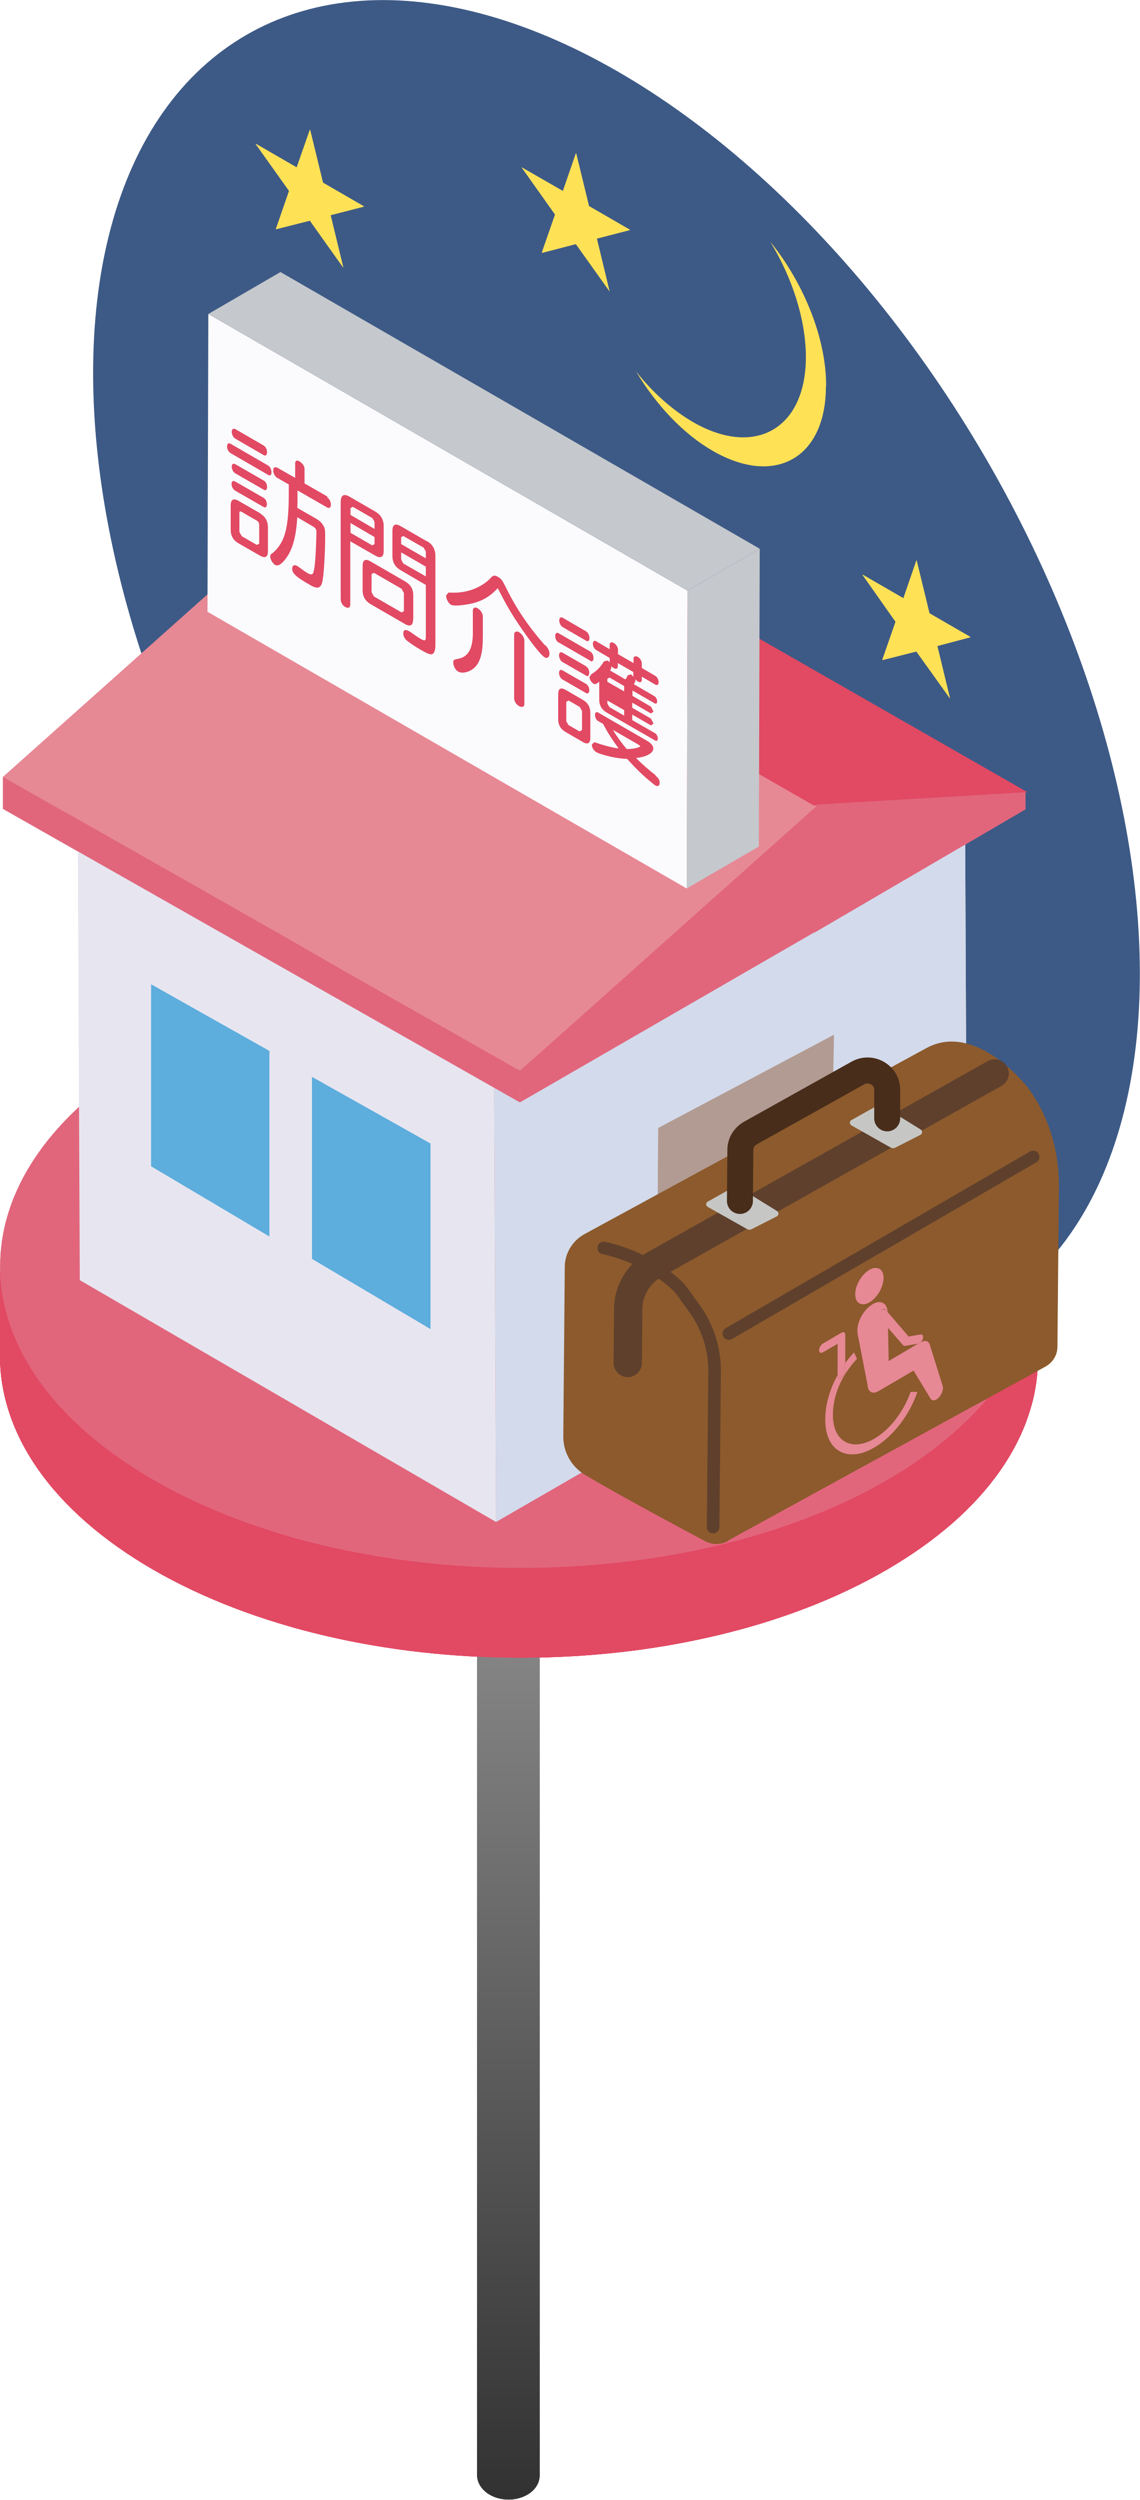 <?xml version="1.0" encoding="UTF-8"?><svg id="_レイヤー_2" xmlns="http://www.w3.org/2000/svg" xmlns:xlink="http://www.w3.org/1999/xlink" viewBox="0 0 53.57 117.44"><defs><style>.cls-1{stroke-width:1.33px;}.cls-1,.cls-2,.cls-3{fill:none;stroke-linecap:round;stroke-linejoin:round;}.cls-1,.cls-3{stroke:#5f402d;}.cls-4{fill:#8c5a2c;}.cls-5{fill:#e24963;}.cls-6{fill:#b29b92;}.cls-7{fill:#fbfbfd;}.cls-8{fill:#e1667c;}.cls-9{isolation:isolate;}.cls-10{fill:#c24669;}.cls-11{fill:#f4f7f9;}.cls-12{clip-path:url(#clippath-1);}.cls-2{stroke:#482d1b;stroke-width:1.22px;}.cls-13{fill:url(#_名称未設定グラデーション_78);}.cls-14{fill:#b2b5b8;}.cls-15{fill:#e7e6f0;}.cls-16{fill:#c6c7c5;}.cls-17{clip-path:url(#clippath);}.cls-18{fill:#ffe156;}.cls-3{stroke-width:.59px;}.cls-19{fill:#d3daeb;}.cls-20{fill:#5daddd;}.cls-21{fill:#c5c8cc;}.cls-22{fill:#e78895;}.cls-23{fill:#3d5a86;}</style><linearGradient id="_名称未設定グラデーション_78" x1="23.89" y1="70" x2="23.89" y2="141.33" gradientUnits="userSpaceOnUse"><stop offset="0" stop-color="#949494"/><stop offset="1" stop-color="#000"/></linearGradient><clipPath id="clippath"><path class="cls-5" d="M48.78,59.6v4.22c-.02,3.59-2.38,7.18-7.1,9.92-9.49,5.52-24.93,5.52-34.49,0C2.39,70.96-.01,67.32,0,63.68v-4.22c0,3.64,2.4,7.28,7.21,10.06,9.56,5.52,25,5.51,34.49,0,4.72-2.74,7.08-6.33,7.09-9.92Z"/></clipPath><clipPath id="clippath-1"><path class="cls-5" d="M48.78,59.6v4.22c-.02,3.59-2.38,7.18-7.1,9.92-9.49,5.52-24.93,5.52-34.49,0C2.39,70.96-.01,67.32,0,63.68v-4.22c0,3.64,2.4,7.28,7.21,10.06,9.56,5.52,25,5.51,34.49,0,4.72-2.74,7.08-6.33,7.09-9.92Z"/></clipPath></defs><g id="_レイヤー_1-2"><g><ellipse class="cls-23" cx="28.97" cy="31.63" rx="20.08" ry="34.67" transform="translate(-11.97 18.84) rotate(-30.16)"/><path class="cls-18" d="M38.81,18.15c0,3.37-2.39,4.72-5.32,3.03-1.39-.8-2.67-2.17-3.6-3.73,.77,.98,1.69,1.8,2.66,2.37,2.92,1.69,5.31,.33,5.32-3.03,0-1.76-.63-3.72-1.67-5.43,1.58,1.96,2.63,4.54,2.62,6.78Z"/><polygon class="cls-18" points="14.58 6.11 15.18 8.58 17.1 9.69 17.1 9.71 15.54 10.11 16.14 12.59 14.56 10.37 12.98 10.77 12.96 10.76 13.58 8.97 12.02 6.78 12.02 6.75 13.94 7.86 14.56 6.09 14.58 6.11"/><g><g><path class="cls-13" d="M25.36,116.32s0-.04,0-.07v-41.6h-2.94v41.57s0,.08,0,.12h0s0,0,0,0c.02,.27,.16,.54,.43,.75,.58,.45,1.51,.45,2.09,0,.27-.21,.4-.47,.42-.75h0v-.03Z"/><g><path class="cls-5" d="M48.78,59.6v4.22c-.02,3.59-2.38,7.18-7.1,9.92-9.49,5.52-24.93,5.52-34.49,0C2.39,70.96-.01,67.32,0,63.68v-4.22c0,3.64,2.4,7.28,7.21,10.06,9.56,5.52,25,5.51,34.49,0,4.72-2.74,7.08-6.33,7.09-9.92Z"/><g class="cls-17"><g class="cls-9"><path class="cls-5" d="M48.78,59.6v4.22c-.01,.07-.01,.14-.02,.21v-4.22c.01-.07,.02-.14,.02-.21"/><path class="cls-5" d="M48.78,59.81v4.22c-.03,.47-.08,.93-.17,1.4v-4.22c.11-.46,.16-.93,.17-1.4"/><path class="cls-5" d="M48.62,61.21v4.22c-.1,.46-.24,.92-.41,1.37v-4.22c.18-.45,.31-.91,.41-1.37"/><path class="cls-5" d="M48.23,62.58v4.22c-.19,.47-.4,.93-.66,1.39v-4.22c.27-.46,.49-.92,.66-1.39"/><path class="cls-5" d="M47.58,63.97v4.22c-.29,.49-.62,.98-.99,1.46v-4.22c.39-.48,.71-.96,.99-1.46"/><path class="cls-5" d="M46.6,65.43v4.22c-.45,.56-.95,1.1-1.52,1.63v-4.22c.58-.53,1.09-1.07,1.52-1.63"/><path class="cls-5" d="M45.08,67.05v4.22c-.89,.81-1.92,1.57-3.1,2.29v-4.22c1.2-.71,2.23-1.48,3.1-2.29"/><path class="cls-5" d="M41.99,69.34v4.22c-.11,.06-.21,.12-.31,.18-1.63,.95-3.43,1.73-5.34,2.35v-4.22c1.93-.62,3.73-1.4,5.36-2.35,.1-.06,.2-.12,.3-.18"/><path class="cls-5" d="M36.35,71.87v4.22c-1.49,.48-3.04,.86-4.63,1.15v-4.22c1.6-.29,3.15-.67,4.63-1.15"/><path class="cls-5" d="M31.74,73.02v4.22c-1.03,.18-2.07,.33-3.12,.43v-4.22c1.06-.1,2.1-.25,3.12-.43"/><path class="cls-5" d="M28.62,73.45v4.22c-.91,.09-1.81,.15-2.72,.18v-4.22c.92-.03,1.82-.09,2.72-.18"/><path class="cls-5" d="M25.92,73.63v4.22c-.84,.03-1.68,.03-2.51,.01v-4.22c.84,.02,1.68,.02,2.51-.01"/><path class="cls-5" d="M23.42,73.64v4.22c-.81-.02-1.62-.06-2.41-.13v-4.22c.81,.07,1.61,.11,2.41,.13"/><path class="cls-5" d="M21.02,73.51v4.22c-.81-.07-1.6-.15-2.38-.26v-4.22c.8,.11,1.59,.2,2.38,.26"/><path class="cls-5" d="M18.65,73.25v4.22c-.83-.12-1.63-.26-2.43-.42v-4.22c.81,.16,1.61,.3,2.43,.42"/><path class="cls-5" d="M16.23,72.83v4.22c-.87-.18-1.72-.39-2.56-.62v-4.22c.84,.24,1.69,.44,2.56,.62"/><path class="cls-5" d="M13.69,72.2v4.22c-1.03-.29-2.02-.62-2.97-1v-4.22c.97,.38,1.96,.71,2.97,1"/><path class="cls-5" d="M10.73,71.2v4.22c-1.25-.49-2.43-1.05-3.53-1.69C2.39,70.96-.01,67.32,0,63.68v-4.22c0,3.64,2.4,7.28,7.21,10.06,1.1,.64,2.28,1.2,3.52,1.69"/></g></g></g><ellipse class="cls-8" cx="24.4" cy="59.53" rx="14.13" ry="24.39" transform="translate(-35.2 83.76) rotate(-89.84)"/></g><g><g><g><g class="cls-9"><polygon class="cls-19" points="23.22 51.07 23.31 71.5 45.44 58.73 45.35 38.29 23.22 51.07"/><polygon class="cls-15" points="23.22 51.07 3.66 39.7 3.75 60.14 23.31 71.5 23.22 51.07"/><polygon class="cls-11" points="45.35 38.29 25.79 26.92 3.66 39.7 23.22 51.07 45.35 38.29"/></g><g class="cls-9"><polygon class="cls-10" points="24.18 50.24 24.18 51.27 3.1 39.1 3.1 38.06 24.18 50.24"/><polygon class="cls-14" points="24.18 50.24 44.99 38.14 44.99 39.18 24.18 51.27 24.18 50.24"/><polygon class="cls-11" points="3.1 38.06 24.07 26 44.99 38.14 24.18 50.24 3.1 38.06"/></g><g class="cls-9"><polygon class="cls-8" points="38.42 37.81 24.43 50.29 24.43 51.79 38.44 43.7 38.42 37.81"/><polygon class="cls-22" points="38.42 37.81 14.13 24.02 .14 36.5 24.43 50.29 38.42 37.81"/><polygon class="cls-8" points="24.43 50.29 .14 36.5 .14 38 24.43 51.79 24.43 50.29"/></g><polygon class="cls-5" points="48.28 37.22 38.24 37.84 14.19 24.05 24.8 23.78 48.28 37.22"/></g><polygon class="cls-8" points="38.28 43.81 48.19 38.02 48.19 37.22 38.33 37.8 38.28 43.81"/><polygon class="cls-20" points="7.1 46.24 7.1 54.79 12.66 58.09 12.66 49.37 7.1 46.24"/><polygon class="cls-20" points="14.66 50.59 14.66 59.14 20.23 62.44 20.23 53.72 14.66 50.59"/></g><path class="cls-6" d="M31.07,66.9s8.4-4.8,8.12-4.59,0-13.7,0-13.7l-8.26,4.38s-.14,13.91,.14,13.91Z"/></g><g><path class="cls-13" d="M25.36,116.32s0-.04,0-.07v-41.6h-2.94v41.57s0,.08,0,.12h0s0,0,0,0c.02,.27,.16,.54,.43,.75,.58,.45,1.51,.45,2.09,0,.27-.21,.4-.47,.42-.75h0v-.03Z"/><g><path class="cls-5" d="M48.78,59.6v4.22c-.02,3.59-2.38,7.18-7.1,9.92-9.49,5.52-24.93,5.52-34.49,0C2.39,70.96-.01,67.32,0,63.68v-4.22c0,3.64,2.4,7.28,7.21,10.06,9.56,5.52,25,5.51,34.49,0,4.72-2.74,7.08-6.33,7.09-9.92Z"/><g class="cls-12"><g class="cls-9"><path class="cls-5" d="M48.78,59.6v4.22c-.01,.07-.01,.14-.02,.21v-4.22c.01-.07,.02-.14,.02-.21"/><path class="cls-5" d="M48.78,59.81v4.22c-.03,.47-.08,.93-.17,1.4v-4.22c.11-.46,.16-.93,.17-1.4"/><path class="cls-5" d="M48.62,61.21v4.22c-.1,.46-.24,.92-.41,1.37v-4.22c.18-.45,.31-.91,.41-1.37"/><path class="cls-5" d="M48.23,62.58v4.22c-.19,.47-.4,.93-.66,1.39v-4.22c.27-.46,.49-.92,.66-1.39"/><path class="cls-5" d="M47.58,63.97v4.22c-.29,.49-.62,.98-.99,1.46v-4.22c.39-.48,.71-.96,.99-1.46"/><path class="cls-5" d="M46.6,65.43v4.22c-.45,.56-.95,1.1-1.52,1.63v-4.22c.58-.53,1.09-1.07,1.52-1.63"/><path class="cls-5" d="M45.08,67.05v4.22c-.89,.81-1.92,1.57-3.1,2.29v-4.22c1.2-.71,2.23-1.48,3.1-2.29"/><path class="cls-5" d="M41.99,69.34v4.22c-.11,.06-.21,.12-.31,.18-1.63,.95-3.43,1.73-5.34,2.35v-4.22c1.93-.62,3.73-1.4,5.36-2.35,.1-.06,.2-.12,.3-.18"/><path class="cls-5" d="M36.35,71.87v4.22c-1.49,.48-3.04,.86-4.63,1.15v-4.22c1.6-.29,3.15-.67,4.63-1.15"/><path class="cls-5" d="M31.74,73.02v4.22c-1.03,.18-2.07,.33-3.12,.43v-4.22c1.06-.1,2.1-.25,3.12-.43"/><path class="cls-5" d="M28.62,73.45v4.22c-.91,.09-1.81,.15-2.72,.18v-4.22c.92-.03,1.82-.09,2.72-.18"/><path class="cls-5" d="M25.92,73.63v4.22c-.84,.03-1.68,.03-2.51,.01v-4.22c.84,.02,1.68,.02,2.51-.01"/><path class="cls-5" d="M23.42,73.64v4.22c-.81-.02-1.62-.06-2.41-.13v-4.22c.81,.07,1.61,.11,2.41,.13"/><path class="cls-5" d="M21.02,73.51v4.22c-.81-.07-1.6-.15-2.38-.26v-4.22c.8,.11,1.59,.2,2.38,.26"/><path class="cls-5" d="M18.65,73.25v4.22c-.83-.12-1.63-.26-2.43-.42v-4.22c.81,.16,1.61,.3,2.43,.42"/><path class="cls-5" d="M16.23,72.83v4.22c-.87-.18-1.72-.39-2.56-.62v-4.22c.84,.24,1.69,.44,2.56,.62"/><path class="cls-5" d="M13.69,72.2v4.22c-1.03-.29-2.02-.62-2.97-1v-4.22c.97,.38,1.96,.71,2.97,1"/><path class="cls-5" d="M10.73,71.2v4.22c-1.25-.49-2.43-1.05-3.53-1.69C2.39,70.96-.01,67.32,0,63.68v-4.22c0,3.64,2.4,7.28,7.21,10.06,1.1,.64,2.28,1.2,3.52,1.69"/></g></g></g><ellipse class="cls-8" cx="24.4" cy="59.53" rx="14.13" ry="24.39" transform="translate(-35.2 83.76) rotate(-89.84)"/></g><g><g><g><g class="cls-9"><polygon class="cls-19" points="23.22 51.07 23.31 71.5 45.44 58.73 45.35 38.29 23.22 51.07"/><polygon class="cls-15" points="23.22 51.07 3.66 39.7 3.75 60.14 23.31 71.5 23.22 51.07"/><polygon class="cls-11" points="45.35 38.29 25.79 26.92 3.66 39.7 23.22 51.07 45.35 38.29"/></g><g class="cls-9"><polygon class="cls-10" points="24.18 50.24 24.18 51.27 3.1 39.1 3.1 38.06 24.18 50.24"/><polygon class="cls-14" points="24.18 50.24 44.99 38.14 44.99 39.18 24.18 51.27 24.18 50.24"/><polygon class="cls-11" points="3.1 38.06 24.07 26 44.99 38.14 24.18 50.24 3.1 38.06"/></g><g class="cls-9"><polygon class="cls-8" points="38.42 37.81 24.43 50.29 24.43 51.79 38.44 43.7 38.42 37.81"/><polygon class="cls-22" points="38.42 37.81 14.13 24.02 .14 36.5 24.43 50.29 38.42 37.81"/><polygon class="cls-8" points="24.43 50.29 .14 36.5 .14 38 24.43 51.79 24.43 50.29"/></g><polygon class="cls-5" points="48.28 37.22 38.24 37.84 14.19 24.05 24.8 23.78 48.28 37.22"/></g><polygon class="cls-8" points="38.28 43.81 48.19 38.02 48.19 37.22 38.33 37.8 38.28 43.81"/><polygon class="cls-20" points="7.1 46.24 7.1 54.79 12.66 58.09 12.66 49.37 7.1 46.24"/><polygon class="cls-20" points="14.66 50.59 14.66 59.14 20.23 62.44 20.23 53.72 14.66 50.59"/></g><path class="cls-6" d="M31.07,66.9s8.4-4.8,8.12-4.59,0-13.7,0-13.7l-8.26,4.38s-.14,13.91,.14,13.91Z"/></g><g class="cls-9"><polygon class="cls-7" points="32.31 27.75 32.27 41.74 9.75 28.74 9.79 14.75 32.31 27.75"/><polygon class="cls-21" points="32.31 27.75 35.7 25.78 35.66 39.77 32.27 41.74 32.31 27.75"/><polygon class="cls-21" points="9.79 14.75 13.18 12.78 35.7 25.78 32.31 27.75 9.79 14.75"/></g><g><path class="cls-4" d="M34.2,72.38l14.93-8.18c.34-.19,.56-.54,.56-.93l.07-7.52c.01-1.39-.32-2.78-1.02-3.99-.17-.29-.35-.56-.55-.8-1.06-1.24-2.94-2.67-4.66-1.72l-16.07,8.74c-.56,.31-.92,.9-.92,1.54l-.07,7.97c0,.73,.38,1.41,1.01,1.79,1.55,.93,4.45,2.48,5.65,3.12,.34,.18,.74,.18,1.07,0Z"/><path class="cls-1" d="M29.5,64.03l.02-2.53c0-.87,.48-1.67,1.25-2.1l15.97-8.97"/><g><path class="cls-16" d="M35.14,57.76l-1.88-1.06c-.1-.06-.1-.2,0-.25l1.25-.7s.1-.03,.15,0l1.85,1.14c.1,.06,.09,.2,0,.25l-1.22,.62s-.1,.02-.14,0Z"/><path class="cls-16" d="M41.89,53.93l-1.88-1.06c-.1-.06-.1-.2,0-.25l1.25-.7s.1-.03,.15,0l1.85,1.14c.1,.06,.09,.2,0,.25l-1.22,.62s-.1,.02-.14,0Z"/><path class="cls-2" d="M34.77,56.42l.02-2.4c0-.33,.18-.62,.47-.79l5.05-2.82c.62-.35,1.39,.1,1.38,.8v1.33"/></g><line class="cls-3" x1="48.55" y1="54.35" x2="34.25" y2="62.65"/><path class="cls-3" d="M33.51,71.74l.07-7.3c.01-1.09-.34-2.15-.99-3.03-.3-.4-.56-.81-.75-.99-1.5-1.44-3.47-1.79-3.47-1.79"/></g><g><path class="cls-22" d="M40.99,61.28c-.4,.24-.71,.79-.7,1.24,0,.04,0,.09,.01,.13l.48,2.49v.04c.06,.24,.26,.31,.49,.18l1.66-.97,.8,1.32c.06,.09,.16,.1,.27,.04,.05-.03,.09-.07,.14-.12,.13-.16,.2-.37,.16-.51l-.61-1.95c-.06-.19-.23-.22-.42-.11l-.04,.02s-.02,.02-.03,.02h-.02s-1.42,.84-1.42,.84l-.03-1.57-.4-.46c-.05-.06-.03-.19,.05-.3,.03-.04,.06-.07,.09-.09,.06-.03,.11-.03,.14,0l.1,.11c-.02-.42-.34-.58-.71-.36Z"/><path class="cls-22" d="M38.67,63.12c-.1,.06-.18,.2-.18,.31s.08,.16,.18,.1l.69-.4v1.46s0,.02,0,.02c0,.11,.08,.16,.18,.1s.18-.2,.18-.31v-.38s0-1.31,0-1.31c0-.12-.08-.16-.18-.1l-.86,.5Z"/><path class="cls-22" d="M40.13,63.54c-.15,.15-.28,.32-.41,.49v.38c0,.11-.08,.25-.18,.31s-.18,0-.18-.1v-.02c-.39,.7-.6,1.47-.58,2.18,.02,.69,.27,1.2,.72,1.42,.43,.22,.99,.15,1.57-.19l.07-.04c.84-.51,1.6-1.5,1.97-2.58h-.32c-.32,.91-.95,1.74-1.66,2.17-.02,.02-.05,.03-.07,.04-.49,.28-.95,.33-1.31,.15-.38-.19-.59-.61-.61-1.2-.03-.93,.39-1.94,1.13-2.71l-.14-.31Z"/><path class="cls-22" d="M41.46,61.52s-.06,.05-.09,.09c-.08,.11-.1,.24-.05,.3l.4,.46,.72,.83s.05,.04,.09,.03l.62-.11h.04s.02-.02,.02-.02c.01,0,.02-.01,.03-.02,.06-.05,.11-.12,.13-.2,.03-.12-.02-.2-.11-.19l-.56,.1-.98-1.14-.1-.11s-.09-.04-.14,0Z"/><path class="cls-22" d="M40.85,59.66c-.35,.2-.65,.7-.66,1.11-.02,.43,.27,.62,.64,.43,.01,0,.02-.01,.03-.02,.35-.2,.64-.69,.66-1.11,.02-.43-.27-.62-.64-.43,0,0-.02,.01-.03,.02Z"/></g><g><path class="cls-5" d="M12.22,24.12c.24,.14,.37,.36,.37,.64v1.14c0,.28-.13,.34-.38,.2l-1.01-.58c-.24-.14-.36-.35-.36-.63v-1.14c0-.28,.13-.36,.37-.22l1.01,.58Zm-.04,1.42v-.88c0-.08-.03-.15-.11-.2l-.71-.41c-.08-.05-.11-.03-.11,.06v.88s.11,.2,.11,.2l.71,.41,.11-.06"/><path class="cls-5" d="M12.39,23.39c.09,.05,.15,.17,.15,.3s-.07,.18-.15,.13l-1.34-.77c-.1-.06-.17-.19-.17-.31,0-.13,.07-.18,.17-.12l1.34,.77Z"/><path class="cls-5" d="M12.4,22.58c.09,.05,.15,.17,.15,.3s-.07,.18-.15,.13l-1.34-.77c-.1-.06-.17-.19-.17-.31,0-.13,.07-.18,.17-.12l1.34,.77Z"/><path class="cls-5" d="M11.06,20.61c-.1-.06-.17-.2-.17-.32,0-.13,.07-.18,.17-.13l1.33,.77c.1,.06,.16,.19,.16,.32,0,.12-.07,.19-.16,.13l-1.33-.77Z"/><path class="cls-5" d="M12.76,22.19c0,.13-.07,.18-.16,.12l-1.76-1.02c-.1-.06-.17-.18-.17-.31,0-.14,.07-.19,.17-.13l1.76,1.02c.1,.06,.16,.2,.16,.33Z"/><path class="cls-5" d="M15.37,23.36c.1,.06,.18,.21,.18,.35,0,.13-.08,.19-.18,.13l-1.39-.8v.04s0,.09,0,.09c0,.48,0,.54-.01,.69l.89,.51c.15,.09,.26,.19,.32,.3,.09,.14,.1,.21,.1,.54,0,.82-.07,1.9-.14,2.15-.08,.29-.24,.32-.59,.11-.65-.37-.82-.54-.82-.75,0-.16,.1-.21,.24-.13l.1,.07c.09,.07,.33,.24,.41,.28,.15,.08,.23,.06,.26-.1,.07-.27,.1-.81,.13-1.76v-.07c0-.14-.04-.2-.15-.27l-.75-.44c-.05,.87-.21,1.49-.51,1.9-.2,.29-.39,.42-.53,.34-.12-.07-.23-.26-.23-.39,0-.09,0-.09,.14-.19,.57-.52,.74-1.18,.73-2.96v-.07s0-.17,0-.17l-.54-.31c-.11-.06-.19-.21-.19-.35s.07-.18,.19-.13l.84,.48v-.68c0-.13,.08-.17,.21-.09s.23,.21,.23,.35v.68s1.08,.62,1.08,.62Z"/><path class="cls-5" d="M19.41,29.1c0,.29-.13,.36-.39,.21l-1.61-.93c-.25-.15-.37-.36-.37-.66v-1.13c0-.29,.13-.36,.38-.21l1.61,.93c.26,.15,.39,.36,.39,.65v1.14Zm-.43-.39v-.85s-.11-.2-.11-.2l-1.3-.75-.11,.06v.85s.11,.2,.11,.2l1.3,.75,.11-.06"/><path class="cls-5" d="M20.06,25.42c.27,.15,.4,.39,.4,.7v4.23c-.01,.24-.07,.37-.18,.39-.1,0-.19-.03-.49-.2-.26-.15-.5-.31-.65-.43-.12-.09-.19-.22-.19-.35,0-.17,.1-.2,.25-.12l.09,.05c.17,.13,.4,.28,.51,.34,.16,.09,.21,.07,.21-.1v-2.45s-1.18-.69-1.18-.69c-.26-.15-.39-.37-.39-.67v-1.18c0-.3,.13-.37,.39-.22l1.23,.71Zm-.05,1.66v-.46s-1.16-.67-1.16-.67v.33s.1,.19,.1,.19l1.06,.61m0-.85v-.32s-.1-.18-.1-.18l-.96-.55-.1,.06v.32s1.16,.67,1.16,.67"/><path class="cls-5" d="M18.03,25.88c0,.3-.14,.37-.4,.22l-1.17-.67v2.98c0,.14-.11,.18-.23,.11-.13-.07-.22-.22-.22-.36v-4.59c.01-.31,.14-.39,.41-.24l1.21,.7c.26,.15,.4,.38,.4,.68v1.18Zm-.43-.32v-.33s-1.13-.66-1.13-.66v.46s1.02,.59,1.02,.59l.11-.06m0-.72v-.32s-.1-.18-.1-.18l-.92-.53-.11,.06v.32s1.13,.66,1.13,.66"/><path class="cls-5" d="M24.4,29.71c.14,.08,.24,.25,.24,.38v2.99c0,.13-.11,.17-.25,.09s-.23-.23-.23-.37v-2.99c0-.13,.11-.18,.24-.11Z"/><path class="cls-5" d="M22.46,28.59c.13,.07,.23,.24,.23,.37v.92c0,.81-.12,1.24-.41,1.5-.22,.2-.57,.28-.75,.17-.13-.07-.23-.27-.23-.42,0-.12,.02-.14,.18-.17,.53-.08,.76-.49,.74-1.34v-.94c0-.13,.1-.18,.24-.1Z"/><path class="cls-5" d="M25.62,30.3c.15,.17,.2,.28,.2,.41,0,.17-.11,.24-.23,.17-.15-.09-.54-.57-1-1.23-.53-.76-.79-1.21-1.2-2.02-.42,.46-.87,.69-1.54,.78-.32,.05-.56,.05-.66,0-.12-.07-.23-.28-.23-.43l.11-.14s.02,0,.12,0c.74,.04,1.46-.24,1.89-.71,.09-.11,.18-.11,.32-.03,.15,.09,.2,.15,.36,.47,.49,1.01,1.07,1.86,1.85,2.75Z"/><path class="cls-5" d="M30.8,36.44c.14,.1,.2,.21,.2,.33,0,.14-.08,.2-.2,.13-.03-.02-.07-.04-.17-.13-.41-.33-.75-.66-1.16-1.12-.44,0-1.21-.18-1.46-.32-.11-.07-.2-.22-.2-.35l.11-.11s.04,0,.14,.04c.32,.11,.73,.22,1.01,.25-.26-.35-.51-.73-.73-1.15l-.24-.14c-.08-.05-.14-.16-.14-.28,0-.12,.06-.16,.14-.12l2.32,1.34c.17,.1,.28,.23,.28,.36,0,.21-.33,.39-.81,.44,.25,.26,.62,.58,.92,.81Zm-1.33-1.25h.02c.28,0,.6-.08,.6-.14l-.11-.08-1.18-.68c.19,.31,.4,.61,.66,.91"/><polygon class="cls-5" points="28.56 32.34 29.35 32.79 29.35 33.03 28.56 32.58 28.56 32.34"/><path class="cls-5" d="M27.74,31.04l-1.49-.86s0,0-.01,0c-.09-.05-.15-.18-.15-.3s.07-.19,.16-.13l1.49,.86c.09,.05,.15,.18,.15,.31s-.07,.18-.15,.13Z"/><path class="cls-5" d="M27.54,31.31c.1,.06,.15,.18,.15,.3,0,.13-.07,.19-.15,.13l-1.11-.64c-.09-.05-.16-.19-.16-.32,0-.12,.07-.17,.16-.12l1.11,.64Z"/><path class="cls-5" d="M26.43,31.49l1.11,.64c.1,.06,.15,.18,.15,.3s-.06,.18-.15,.13l-1.11-.64c-.09-.05-.16-.19-.16-.31s.07-.17,.16-.12Z"/><path class="cls-5" d="M27.39,32.88c.23,.13,.35,.33,.35,.61v1.17c0,.27-.13,.33-.35,.2l-.81-.47c-.24-.14-.35-.33-.35-.6v-1.17c0-.28,.12-.34,.35-.21l.81,.47Zm-.04,1.43v-.91s-.11-.19-.11-.19l-.52-.3-.11,.06v.91s.1,.18,.1,.18l.52,.3,.11-.06"/><g class="cls-9"><path class="cls-5" d="M26.44,29.46c-.09-.05-.16-.19-.16-.31,0-.13,.07-.18,.16-.13l1.1,.64c.1,.06,.16,.19,.16,.32,0,.12-.07,.18-.16,.12l-1.1-.64Z"/><path class="cls-5" d="M28.17,32.02c-.17,.13-.2,.14-.28,.1-.1-.06-.19-.2-.19-.32l.09-.13c.24-.14,.42-.32,.59-.6l.17-.04,.1,.08v-.04s0-.16,0-.16l-.63-.37c-.1-.06-.16-.18-.16-.3s.07-.17,.16-.11l.63,.37v-.21c0-.11,.08-.15,.2-.08,.11,.07,.19,.2,.19,.31v.21s.73,.42,.73,.42v-.21c0-.11,.09-.14,.2-.08s.19,.2,.19,.31v.21s.63,.37,.63,.37c.09,.05,.16,.18,.16,.3s-.07,.16-.16,.11l-.63-.37v.15c0,.11-.08,.14-.2,.07l-.12-.1,.02,.07s0,.06-.08,.16l.98,.57c.06,.04,.12,.14,.12,.24s-.05,.13-.12,.09l-1.04-.6v.25s.87,.51,.87,.51l.12,.23-.12,.09-.88-.51v.24s.88,.51,.88,.51l.12,.23-.12,.09-.88-.51v.26s1.08,.62,1.08,.62c.06,.04,.12,.14,.12,.25,0,.09-.06,.13-.12,.09l-2.29-1.32c-.22-.13-.34-.33-.34-.58v-.87Zm.57-.69s-.02,.08-.07,.17l.72,.42c.06-.09,.08-.13,.11-.2l.15-.04,.13,.12-.02-.08v-.15s-.73-.42-.73-.42v.16c0,.11-.08,.14-.2,.07l-.11-.08v.04m-.18,1.56v.15s.1,.17,.1,.17l.69,.4v-.26s-.79-.45-.79-.45m0-1.01v.13s.79,.45,.79,.45v-.25s-.69-.4-.69-.4l-.1,.06"/></g></g></g><polygon class="cls-18" points="43.08 26.34 43.68 28.81 45.6 29.92 45.6 29.94 44.05 30.35 44.65 32.83 43.06 30.61 41.48 31.01 41.46 30.99 42.08 29.21 40.53 27.01 40.53 26.99 42.45 28.1 43.06 26.33 43.08 26.34"/><polygon class="cls-18" points="27.08 7.21 27.68 9.68 29.6 10.79 29.6 10.81 28.05 11.21 28.65 13.7 27.06 11.47 25.48 11.88 25.46 11.86 26.08 10.08 24.52 7.88 24.52 7.86 26.45 8.97 27.06 7.2 27.08 7.21"/></g></g></svg>